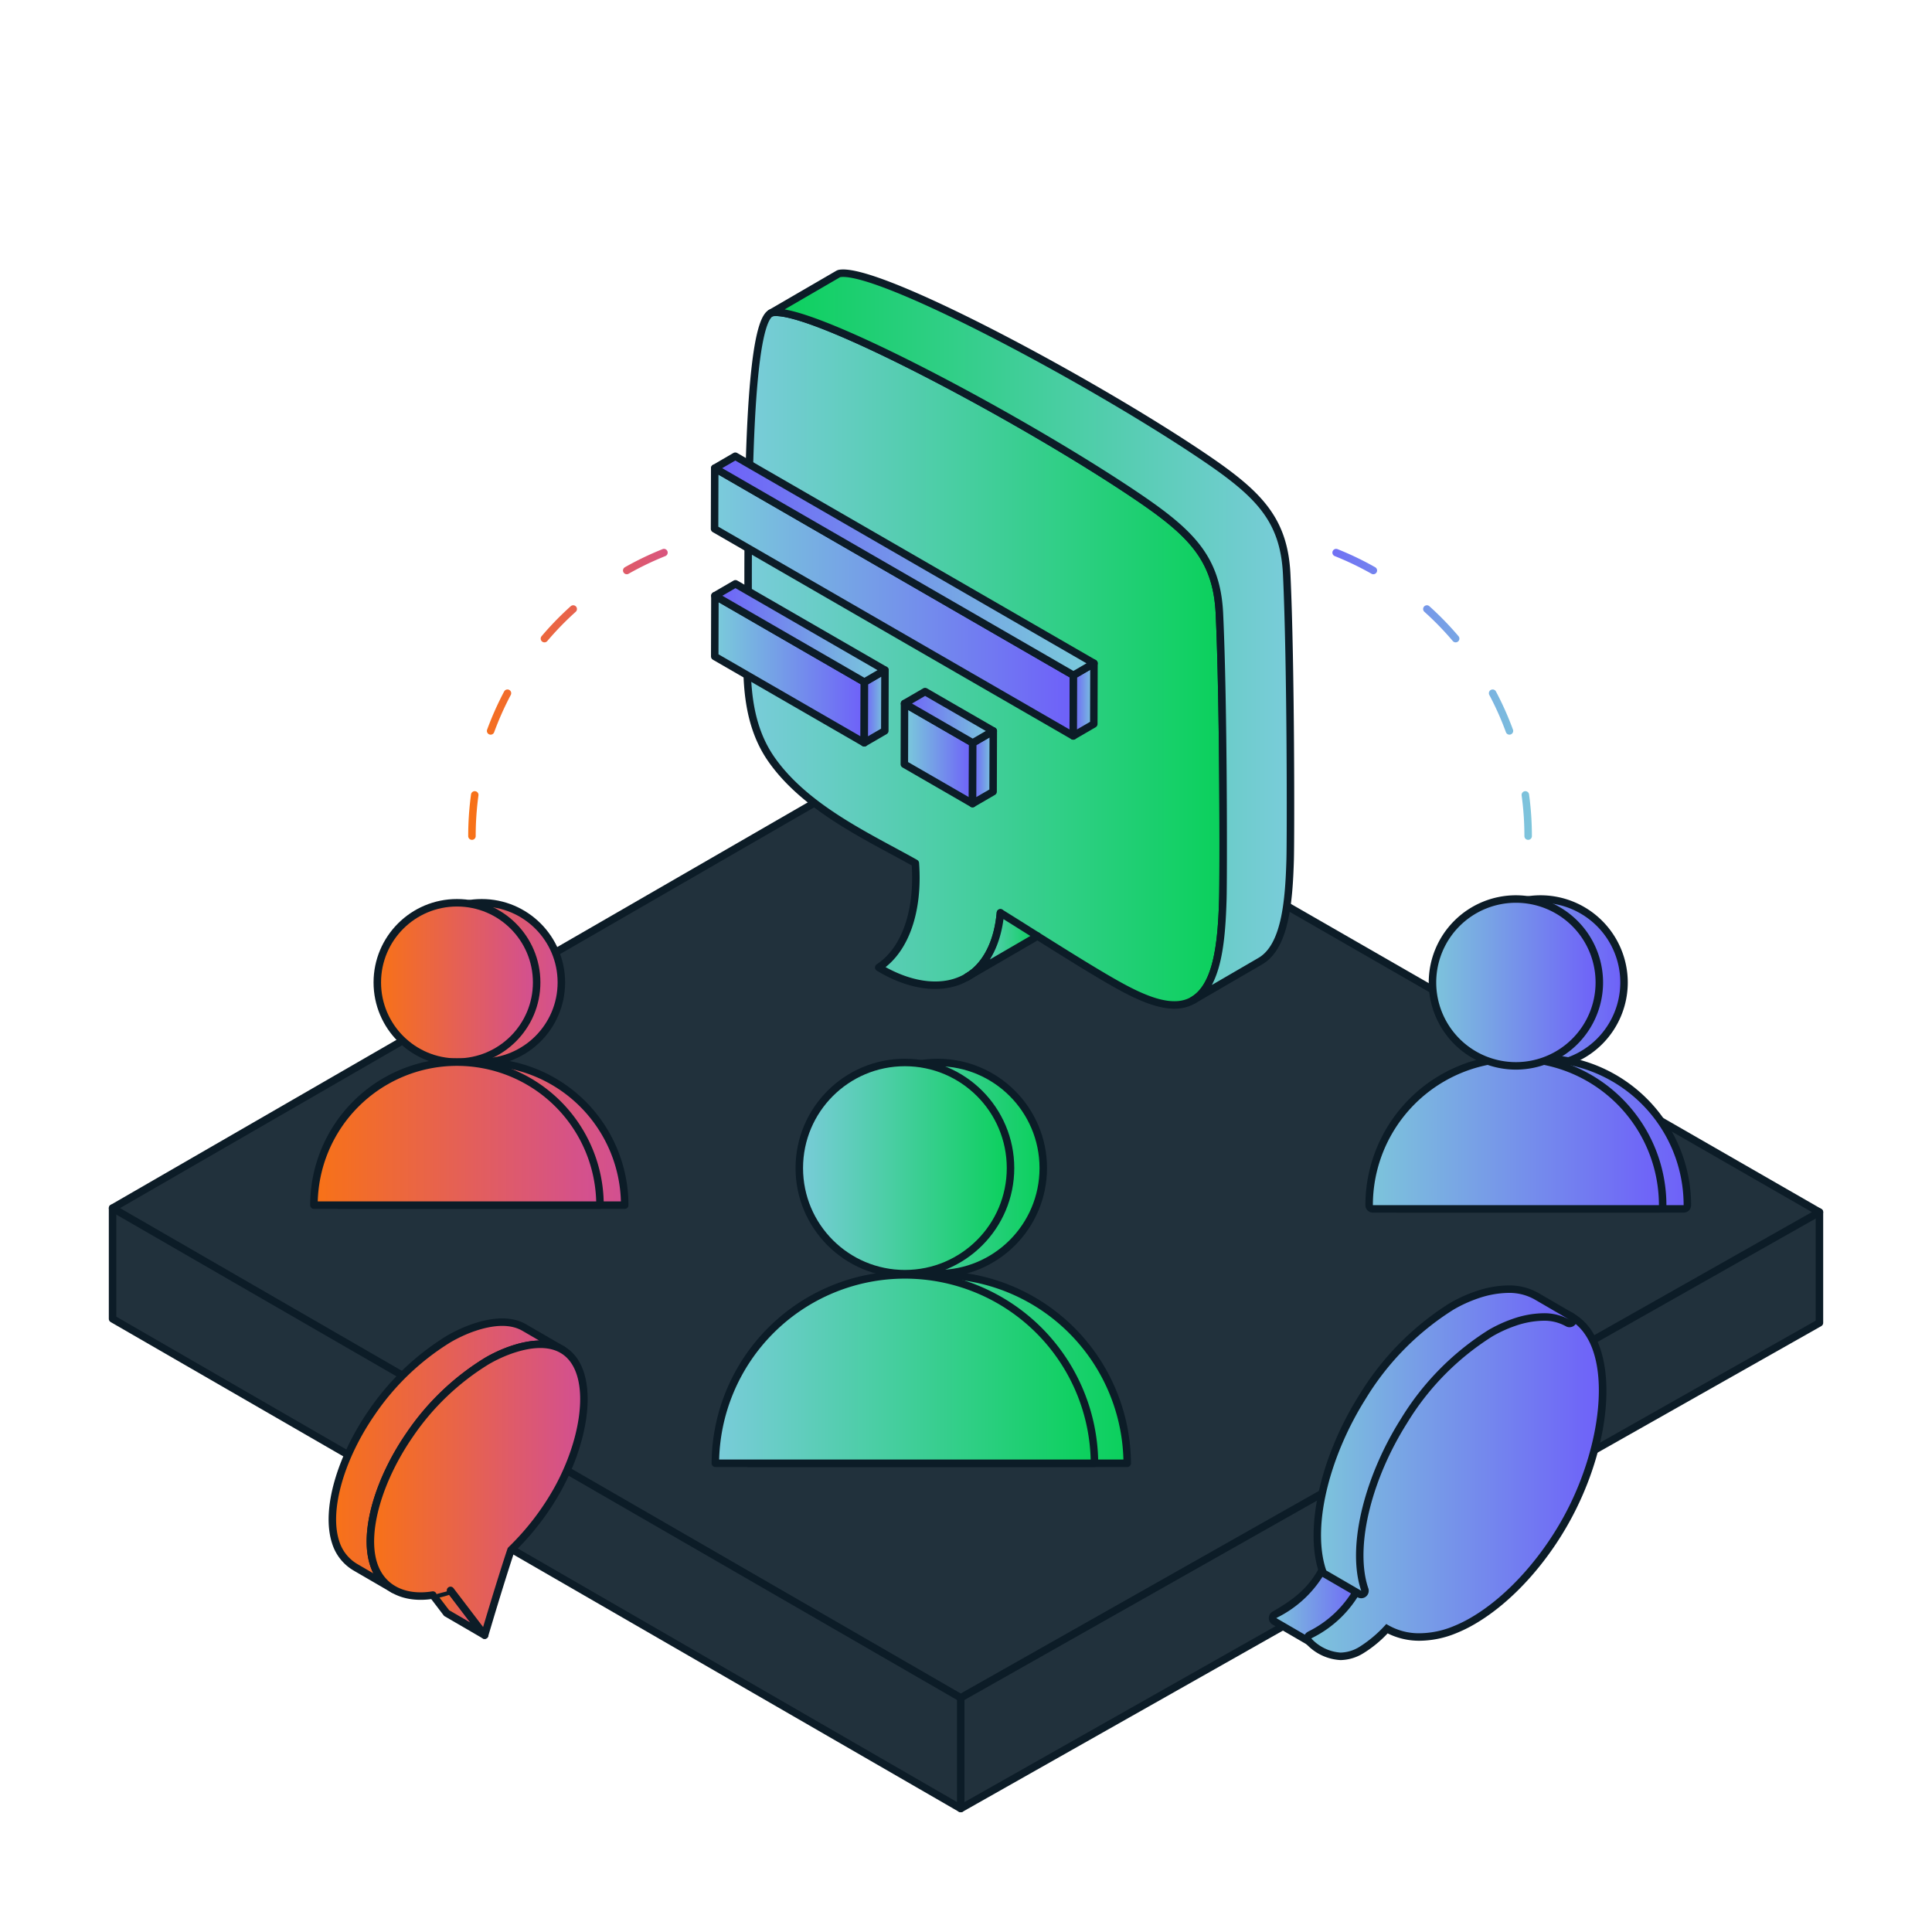 <svg id="dh_-_speakers" data-name="dh - speakers" xmlns="http://www.w3.org/2000/svg" xmlns:xlink="http://www.w3.org/1999/xlink" viewBox="0 0 258 258"><defs><linearGradient id="linear-gradient" x1="53.684" y1="131.196" x2="74.964" y2="131.196" gradientUnits="userSpaceOnUse"><stop offset="0" stop-color="#f87216"/><stop offset="1" stop-color="#d24f93"/></linearGradient><linearGradient id="linear-gradient-2" x1="45.224" y1="151.385" x2="83.423" y2="151.385" xlink:href="#linear-gradient"/><linearGradient id="linear-gradient-3" x1="50.385" y1="131.196" x2="71.665" y2="131.196" xlink:href="#linear-gradient"/><linearGradient id="linear-gradient-4" x1="41.925" y1="151.385" x2="80.124" y2="151.385" xlink:href="#linear-gradient"/><linearGradient id="linear-gradient-5" x1="194.593" y1="131.196" x2="216.873" y2="131.196" gradientUnits="userSpaceOnUse"><stop offset="0" stop-color="#7dc5db"/><stop offset="1" stop-color="#6e60f9"/></linearGradient><linearGradient id="linear-gradient-6" x1="186.134" y1="151.385" x2="225.332" y2="151.385" xlink:href="#linear-gradient-5"/><linearGradient id="linear-gradient-7" x1="182.834" y1="151.385" x2="222.032" y2="151.385" xlink:href="#linear-gradient-5"/><linearGradient id="linear-gradient-8" x1="191.294" y1="131.196" x2="213.573" y2="131.196" xlink:href="#linear-gradient-5"/><linearGradient id="linear-gradient-9" x1="111.112" y1="155.986" x2="139.318" y2="155.986" gradientUnits="userSpaceOnUse"><stop offset="0" stop-color="#7accda"/><stop offset="1" stop-color="#0ad05b"/></linearGradient><linearGradient id="linear-gradient-10" x1="99.899" y1="182.747" x2="150.531" y2="182.747" xlink:href="#linear-gradient-9"/><linearGradient id="linear-gradient-11" x1="106.739" y1="155.986" x2="134.945" y2="155.986" xlink:href="#linear-gradient-9"/><linearGradient id="linear-gradient-12" x1="95.527" y1="182.747" x2="146.158" y2="182.747" xlink:href="#linear-gradient-9"/><linearGradient id="linear-gradient-13" x1="99.755" y1="87.955" x2="163.345" y2="87.955" xlink:href="#linear-gradient-9"/><linearGradient id="linear-gradient-14" x1="129.176" y1="130.202" x2="129.908" y2="130.202" gradientUnits="userSpaceOnUse"><stop offset="0" stop-color="#0ad05b"/><stop offset="1" stop-color="#7accda"/></linearGradient><linearGradient id="linear-gradient-15" x1="129.089" y1="126.205" x2="138.52" y2="126.205" xlink:href="#linear-gradient-9"/><linearGradient id="linear-gradient-16" x1="102.913" y1="85.028" x2="172.331" y2="85.028" xlink:href="#linear-gradient-14"/><linearGradient id="linear-gradient-17" x1="95.423" y1="80.398" x2="143.344" y2="80.398" gradientUnits="userSpaceOnUse"><stop offset="0" stop-color="#7accda"/><stop offset="0.998" stop-color="#6e60f9"/></linearGradient><linearGradient id="linear-gradient-18" x1="143.321" y1="93.427" x2="146.089" y2="93.427" gradientUnits="userSpaceOnUse"><stop offset="0.002" stop-color="#6e60f9"/><stop offset="1" stop-color="#7accda"/></linearGradient><linearGradient id="linear-gradient-19" x1="95.446" y1="75.548" x2="146.089" y2="75.548" xlink:href="#linear-gradient-18"/><linearGradient id="linear-gradient-20" x1="95.446" y1="89.375" x2="115.435" y2="89.375" xlink:href="#linear-gradient-17"/><linearGradient id="linear-gradient-21" x1="115.412" y1="94.341" x2="118.18" y2="94.341" xlink:href="#linear-gradient-18"/><linearGradient id="linear-gradient-22" x1="95.469" y1="84.524" x2="118.18" y2="84.524" xlink:href="#linear-gradient-18"/><linearGradient id="linear-gradient-23" x1="120.767" y1="100.631" x2="129.897" y2="100.631" xlink:href="#linear-gradient-17"/><linearGradient id="linear-gradient-24" x1="129.874" y1="102.462" x2="132.642" y2="102.462" xlink:href="#linear-gradient-18"/><linearGradient id="linear-gradient-25" x1="120.79" y1="95.781" x2="132.642" y2="95.781" xlink:href="#linear-gradient-18"/><linearGradient id="linear-gradient-26" x1="62.525" y1="91.879" x2="94.398" y2="91.879" xlink:href="#linear-gradient"/><linearGradient id="linear-gradient-27" x1="252.45" y1="91.879" x2="284.324" y2="91.879" gradientTransform="matrix(-1, 0, 0, 1, 457.02, 0)" xlink:href="#linear-gradient-5"/><linearGradient id="linear-gradient-28" x1="44.385" y1="194.406" x2="75.098" y2="194.406" xlink:href="#linear-gradient"/><linearGradient id="linear-gradient-29" x1="57.807" y1="215.373" x2="64.718" y2="215.373" xlink:href="#linear-gradient"/><linearGradient id="linear-gradient-30" x1="49.461" y1="198.938" x2="77.976" y2="198.938" xlink:href="#linear-gradient"/><linearGradient id="linear-gradient-31" x1="169.939" y1="214.255" x2="182.282" y2="214.255" xlink:href="#linear-gradient-5"/><linearGradient id="linear-gradient-32" x1="174.613" y1="198.029" x2="213.99" y2="198.029" xlink:href="#linear-gradient-5"/><linearGradient id="linear-gradient-33" x1="175.916" y1="192.542" x2="209.857" y2="192.542" xlink:href="#linear-gradient-5"/></defs><polygon points="242.969 161.867 242.969 176.654 128.296 241.511 15.031 176.117 15.031 161.33 242.969 161.867" fill="#21313c" stroke="#0c1c27" stroke-linecap="round" stroke-linejoin="round"/><polygon points="128.296 95.936 242.969 161.867 128.296 226.724 15.031 161.33 128.296 95.936" fill="#21313c" stroke="#0c1c27" stroke-linecap="round" stroke-linejoin="round"/><line x1="128.296" y1="226.724" x2="128.296" y2="241.511" fill="#21313c" stroke="#0c1c27" stroke-linecap="round" stroke-linejoin="round"/><circle cx="64.324" cy="131.196" r="10.64" stroke="#0c1c27" stroke-linecap="round" stroke-linejoin="round" fill="url(#linear-gradient)"/><path d="M45.224,160.935a19.099,19.099,0,1,1,38.198,0Z" stroke="#0c1c27" stroke-linecap="round" stroke-linejoin="round" fill-rule="evenodd" fill="url(#linear-gradient-2)"/><circle cx="61.025" cy="131.196" r="10.64" stroke="#0c1c27" stroke-linecap="round" stroke-linejoin="round" fill="url(#linear-gradient-3)"/><path d="M41.925,160.935a19.099,19.099,0,0,1,38.198,0Z" stroke="#0c1c27" stroke-linecap="round" stroke-linejoin="round" fill-rule="evenodd" fill="url(#linear-gradient-4)"/><path d="M205.732,142.336a11.14,11.14,0,1,1,11.141-11.141A11.153,11.153,0,0,1,205.732,142.336Z" fill-rule="evenodd" fill="url(#linear-gradient-5)"/><path d="M205.733,120.556a10.64,10.64,0,1,1-10.64,10.64,10.64,10.64,0,0,1,10.64-10.64m0-1a11.64,11.64,0,1,0,11.64,11.64,11.653,11.653,0,0,0-11.64-11.64Z" fill="#0c1c27"/><path d="M186.634,161.435a.5.5,0,0,1-.5-.5,19.599,19.599,0,0,1,39.198,0,.5.5,0,0,1-.5.5Z" fill-rule="evenodd" fill="url(#linear-gradient-6)"/><path d="M205.733,141.836a19.099,19.099,0,0,1,19.099,19.099H186.633a19.099,19.099,0,0,1,19.099-19.099m0-1a20.122,20.122,0,0,0-20.099,20.099,1,1,0,0,0,1,1h38.198a1,1,0,0,0,1-1,20.122,20.122,0,0,0-20.099-20.099Z" fill="#0c1c27"/><path d="M183.334,161.435a.5.5,0,0,1-.5-.5,19.599,19.599,0,0,1,39.198,0,.5.5,0,0,1-.5.5Z" fill-rule="evenodd" fill="url(#linear-gradient-7)"/><path d="M202.434,141.836a19.099,19.099,0,0,1,19.099,19.099h-38.198a19.099,19.099,0,0,1,19.099-19.099m0-1a20.122,20.122,0,0,0-20.099,20.099,1,1,0,0,0,1,1h38.198a1,1,0,0,0,1-1,20.122,20.122,0,0,0-20.099-20.099Z" fill="#0c1c27"/><path d="M202.434,142.336a11.14,11.14,0,1,1,11.14-11.141A11.153,11.153,0,0,1,202.434,142.336Z" fill-rule="evenodd" fill="url(#linear-gradient-8)"/><path d="M202.434,120.556a10.64,10.64,0,1,1-10.64,10.64,10.64,10.64,0,0,1,10.64-10.64m0-1a11.64,11.64,0,1,0,11.64,11.64,11.653,11.653,0,0,0-11.64-11.64Z" fill="#0c1c27"/><circle cx="125.215" cy="155.986" r="14.103" stroke="#0c1c27" stroke-linecap="round" stroke-linejoin="round" fill="url(#linear-gradient-9)"/><path d="M99.899,195.405a25.316,25.316,0,0,1,50.631,0Z" stroke="#0c1c27" stroke-linecap="round" stroke-linejoin="round" fill-rule="evenodd" fill="url(#linear-gradient-10)"/><circle cx="120.842" cy="155.986" r="14.103" stroke="#0c1c27" stroke-linecap="round" stroke-linejoin="round" fill="url(#linear-gradient-11)"/><path d="M95.527,195.405a25.316,25.316,0,0,1,50.631,0Z" stroke="#0c1c27" stroke-linecap="round" stroke-linejoin="round" fill-rule="evenodd" fill="url(#linear-gradient-12)"/><path d="M138.52,124.985c2.918,1.834,6.041,3.791,8.663,5.34q.532.314,1.071.626c3.521,2.033,7.186,3.842,9.987,3.071,4.322-1.189,4.881-7.927,5.06-14.001.079-2.724.109-25.974-.461-38.089-.352-7.504-3.891-10.884-11.454-15.957-4.065-2.727-9.049-5.794-14.266-8.806-14.209-8.204-30.147-16.004-33.948-15.435-1.056.159-1.771,2.885-2.254,6.894-1.324,10.968-.918,31.541-1.051,35.392-.183,5.256-.595,12.034,3.146,17.383,2.908,4.16,7.359,7.217,11.763,9.76,2.613,1.509,5.209,2.836,7.458,4.105.463,6.292-1.284,11.563-4.888,13.926q.186.112.372.22c4.255,2.456,8.481,2.822,11.458,1.035a7.23,7.23,0,0,0,.732-.495c2.097-1.643,3.377-4.519,3.689-8.053" stroke="#0c1c27" stroke-linecap="round" stroke-linejoin="round" fill="url(#linear-gradient-13)"/><path d="M129.176,130.45a7.201,7.201,0,0,0,.732-.495A7.23,7.23,0,0,1,129.176,130.45Z" stroke="#0c1c27" stroke-linecap="round" stroke-linejoin="round" fill="url(#linear-gradient-14)"/><path d="M129.908,129.954a7.201,7.201,0,0,1-.732.495c-.03.018-.057.041-.087.059l8.987-5.223c.154-.09.297-.2.445-.301-1.769-1.112-3.463-2.18-4.924-3.084C133.285,125.435,132.005,128.311,129.908,129.954Z" stroke="#0c1c27" stroke-linecap="round" stroke-linejoin="round" fill="url(#linear-gradient-15)"/><path d="M171.827,76.71c-.352-7.504-3.891-10.884-11.454-15.957-4.064-2.727-9.049-5.793-14.266-8.805C131.898,43.744,115.96,35.944,112.159,36.513a.724.724,0,0,0-.259.094l-8.987,5.222a.729.729,0,0,1,.259-.093c3.801-.569,19.739,7.231,33.948,15.435,5.217,3.012,10.201,6.079,14.266,8.806,7.562,5.073,11.102,8.452,11.454,15.957.571,12.115.541,35.365.461,38.089-.163,5.528-.64,11.608-3.984,13.551l8.987-5.223c3.344-1.943,3.822-8.023,3.985-13.551C172.368,112.074,172.398,88.825,171.827,76.71Z" stroke="#0c1c27" stroke-linecap="round" stroke-linejoin="round" fill="url(#linear-gradient-16)"/><g style="isolation:isolate"><polygon points="143.344 90.173 143.321 98.277 95.423 70.623 95.446 62.519 143.344 90.173" stroke="#0c1c27" stroke-linecap="round" stroke-linejoin="round" fill="url(#linear-gradient-17)"/><polygon points="143.344 90.173 146.089 88.577 146.066 96.681 143.321 98.277 143.344 90.173" stroke="#0c1c27" stroke-linecap="round" stroke-linejoin="round" fill="url(#linear-gradient-18)"/><polygon points="95.446 62.519 98.191 60.923 146.089 88.577 143.344 90.173 95.446 62.519" stroke="#0c1c27" stroke-linecap="round" stroke-linejoin="round" fill="url(#linear-gradient-19)"/></g><g style="isolation:isolate"><polygon points="115.435 91.086 115.412 99.192 95.446 87.664 95.469 79.558 115.435 91.086" stroke="#0c1c27" stroke-linecap="round" stroke-linejoin="round" fill="url(#linear-gradient-20)"/><polygon points="115.435 91.086 118.18 89.49 118.157 97.596 115.412 99.192 115.435 91.086" stroke="#0c1c27" stroke-linecap="round" stroke-linejoin="round" fill="url(#linear-gradient-21)"/><polygon points="95.469 79.558 98.214 77.963 118.18 89.49 115.435 91.086 95.469 79.558" stroke="#0c1c27" stroke-linecap="round" stroke-linejoin="round" fill="url(#linear-gradient-22)"/></g><g style="isolation:isolate"><polygon points="129.897 99.208 129.874 107.312 120.767 102.054 120.79 93.95 129.897 99.208" stroke="#0c1c27" stroke-linecap="round" stroke-linejoin="round" fill="url(#linear-gradient-23)"/><polygon points="129.897 99.208 132.642 97.613 132.619 105.717 129.874 107.312 129.897 99.208" stroke="#0c1c27" stroke-linecap="round" stroke-linejoin="round" fill="url(#linear-gradient-24)"/><polygon points="120.79 93.95 123.536 92.355 132.642 97.613 129.897 99.208 120.79 93.95" stroke="#0c1c27" stroke-linecap="round" stroke-linejoin="round" fill="url(#linear-gradient-25)"/></g><path d="M63.025,111.653A40.77,40.77,0,0,1,93.898,72.105" fill="none" stroke-linecap="round" stroke-linejoin="round" stroke-dasharray="5.516 8.825" fill-rule="evenodd" stroke="url(#linear-gradient-26)"/><path d="M204.07,111.653a40.77,40.77,0,0,0-30.873-39.547" fill="none" stroke-linecap="round" stroke-linejoin="round" stroke-dasharray="5.516 8.825" fill-rule="evenodd" stroke="url(#linear-gradient-27)"/><path d="M44.822,205.946a5.885,5.885,0,0,0,2.651,3.352l5.078,2.951a5.876,5.876,0,0,1-2.651-3.36c-1.425-4.361.747-11.412,4.816-17.292a33.754,33.754,0,0,1,10.303-9.848,19.084,19.084,0,0,1,2.851-1.356c3.221-1.187,5.594-1.11,7.228-.162l-5.078-2.943c-1.634-.956-4.007-1.033-7.228.154a19.878,19.878,0,0,0-2.851,1.356,33.934,33.934,0,0,0-10.303,9.848C45.57,194.527,43.397,201.577,44.822,205.946Z" stroke="#0c1c27" stroke-linecap="round" stroke-linejoin="round" fill="url(#linear-gradient-28)"/><path d="M64.718,218.362l-5.076-2.95L57.807,213.005a12.842,12.842,0,0,0,2.355-.621Z" stroke="#0c1c27" stroke-linecap="round" stroke-linejoin="round" fill="url(#linear-gradient-29)"/><path d="M57.807,213.005c-3.757.612-6.832-.831-7.907-4.112-1.428-4.363.746-11.414,4.814-17.295a33.789,33.789,0,0,1,10.302-9.845,18.672,18.672,0,0,1,2.851-1.356c11.788-4.35,12.226,8.268,6.625,18.446a35.024,35.024,0,0,1-6.251,8.14c-1.487,4.452-3.423,11.033-3.525,11.379l-4.555-5.978" stroke="#0c1c27" stroke-linecap="round" stroke-linejoin="round" fill="url(#linear-gradient-30)"/><path d="M175.113,219.296a.499.499,0,0,1-.251-.067l-4.674-2.716a.5.5,0,0,1,.002-.866l.138-.079c2.719-1.57,4.838-3.206,6.337-6.084a.501.501,0,0,1,.304-.249.524.524,0,0,1,.14-.02.496.496,0,0,1,.251.067l4.674,2.716a.501.501,0,0,1,.192.664c-1.61,3.092-3.854,4.829-6.725,6.487l-.139.08A.503.503,0,0,1,175.113,219.296Z" fill="url(#linear-gradient-31)"/><path d="M177.109,209.715l4.674,2.716a15.15,15.15,0,0,1-6.532,6.286l-.137.079-4.674-2.716c.046-.026.091-.052.137-.079a15.151,15.151,0,0,0,6.532-6.286m0-1a1,1,0,0,0-.887.538c-1.449,2.78-3.425,4.312-6.145,5.882l-.13.075a1,1,0,0,0-.009,1.735l4.674,2.716a1,1,0,0,0,1.002.001l.139-.08c2.946-1.701,5.25-3.489,6.917-6.689a1,1,0,0,0-.384-1.327l-4.674-2.716a1.002,1.002,0,0,0-.503-.135Z" fill="#0c1c27"/><path d="M179.012,221.188a6.279,6.279,0,0,1-4.237-2.024.499.499,0,0,1,.09-.801l.133-.077a14.816,14.816,0,0,0,6.242-5.898c-.048-.148-.094-.299-.137-.453-1.599-5.801.622-14.919,5.527-22.688a36.83,36.83,0,0,1,11.889-12.067,18.458,18.458,0,0,1,3.332-1.53,13.484,13.484,0,0,1,4.25-.777,6.913,6.913,0,0,1,6.177,3.345c2.962,4.777,2.006,14.505-2.273,23.13-3.18,6.408-8.302,12.206-13.367,15.131a18.707,18.707,0,0,1-2.404,1.177,12.565,12.565,0,0,1-4.645.953,8.727,8.727,0,0,1-4.378-1.103,16.361,16.361,0,0,1-3.423,2.854,5.496,5.496,0,0,1-2.775.831Z" fill="url(#linear-gradient-32)"/><path d="M206.1,175.37c9.342,0,9.096,14.386,3.456,25.752-3.15,6.348-8.143,12.02-13.169,14.921a18.064,18.064,0,0,1-2.34,1.145,12.092,12.092,0,0,1-4.46.918,8.207,8.207,0,0,1-4.463-1.238,16.709,16.709,0,0,1-3.587,3.057,5.026,5.026,0,0,1-2.524.763,5.849,5.849,0,0,1-3.899-1.892l.137-.079a15.15,15.15,0,0,0,6.532-6.286c-.071-.205-.138-.414-.197-.63-1.627-5.899.842-14.963,5.468-22.29a36.315,36.315,0,0,1,11.715-11.901,18.007,18.007,0,0,1,3.241-1.489,12.95,12.95,0,0,1,4.091-.751m0-1a13.997,13.997,0,0,0-4.409.804,19.033,19.033,0,0,0-3.423,1.571,37.358,37.358,0,0,0-12.061,12.233c-4.976,7.882-7.221,17.161-5.586,23.089q.037.135.077.267a14.296,14.296,0,0,1-5.948,5.517l-.136.079a1.0 1,0,0,0-.178,1.602,6.737,6.737,0,0,0,4.577,2.156,5.986,5.986,0,0,0,3.024-.897,15.862,15.862,0,0,0,3.269-2.67,9.454,9.454,0,0,0,4.281.985,13.062,13.062,0,0,0,4.831-.99,19.076,19.076,0,0,0,2.469-1.207c5.223-3.016,10.294-8.751,13.565-15.343,4.422-8.91,5.347-18.621,2.251-23.614a7.392,7.392,0,0,0-6.602-3.582Z" fill="#0c1c27"/><path d="M181.782,212.931a.504.504,0,0,1-.251-.067l-4.674-2.716a.499.499,0,0,1-.222-.27c-.074-.215-.145-.435-.206-.662-1.6-5.799.621-14.917,5.526-22.688a36.836,36.836,0,0,1,11.889-12.066,18.458,18.458,0,0,1,3.332-1.53,13.485,13.485,0,0,1,4.251-.777,7.38,7.38,0,0,1,3.756.94l4.674,2.717-.502.865a6.392,6.392,0,0,0-3.256-.807,12.531,12.531,0,0,0-3.931.725,17.551,17.551,0,0,0-3.15,1.448,35.81,35.81,0,0,0-11.543,11.735c-4.764,7.547-6.938,16.343-5.408,21.89.057.206.119.404.187.598a.499.499,0,0,1-.472.665Z" fill="url(#linear-gradient-33)"/><path d="M201.427,172.654a6.856,6.856,0,0,1,3.506.874l4.674,2.716a6.858,6.858,0,0,0-3.506-.874,12.949,12.949,0,0,0-4.091.751,18.007,18.007,0,0,0-3.241,1.489A36.315,36.315,0,0,0,187.053,189.511c-4.625,7.327-7.094,16.391-5.468,22.29.059.216.126.425.197.63l-4.674-2.716c-.071-.205-.138-.414-.197-.63-1.627-5.898.842-14.962,5.468-22.29a36.306,36.306,0,0,1,11.715-11.901,17.971,17.971,0,0,1,3.241-1.489,12.952,12.952,0,0,1,4.091-.751m0-1a13.988,13.988,0,0,0-4.41.804,18.963,18.963,0,0,0-3.423,1.571,37.341,37.341,0,0,0-12.061,12.233c-4.976,7.882-7.221,17.161-5.586,23.089.064.236.138.466.216.691a1.001,1.001,0,0,0,.443.538l4.674,2.716a1,1,0,0,0,1.447-1.192c-.064-.184-.124-.372-.177-.566-1.495-5.421.655-14.057,5.349-21.493a35.308,35.308,0,0,1,11.37-11.568,17.059,17.059,0,0,1,3.06-1.408,12.028,12.028,0,0,1,3.772-.699,5.9,5.9,0,0,1,3.004.739,1,1,0,0,0,1.005-1.729l-4.674-2.716a7.868,7.868,0,0,0-4.008-1.009Z" fill="#0c1c27"/></svg>